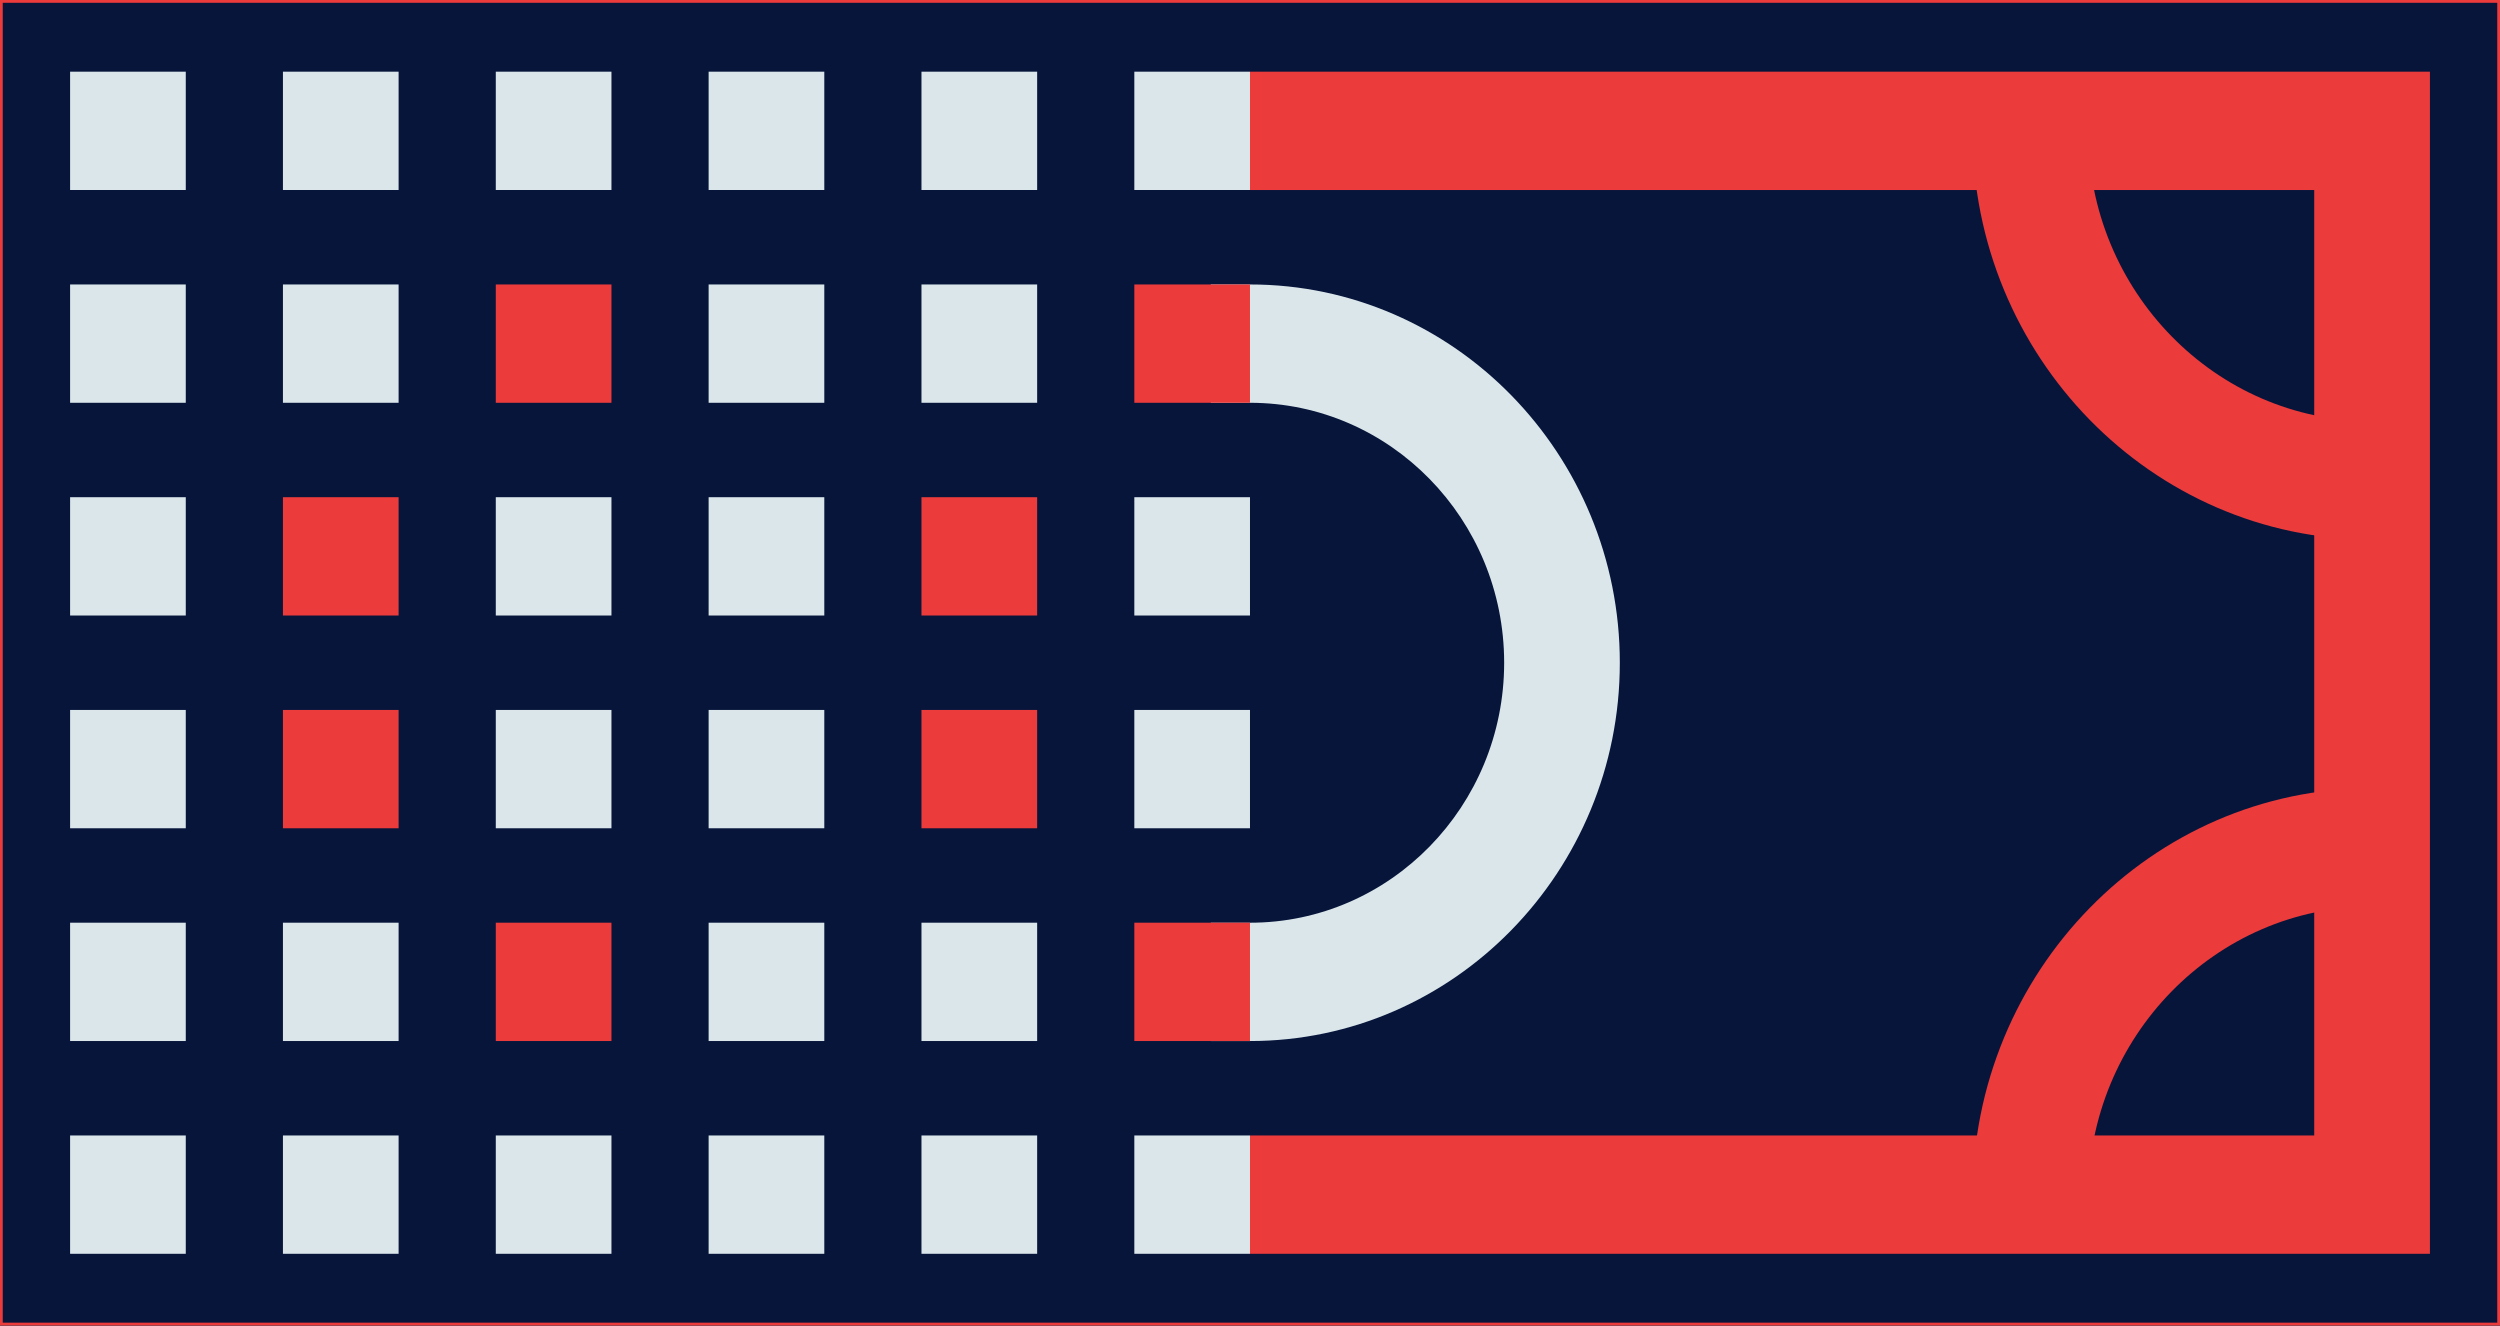 <svg width="149" height="79" viewBox="0 0 149 79" fill="none" xmlns="http://www.w3.org/2000/svg">
<rect width="149" height="79" fill="#1E1E1E"/>
<rect width="1440" height="1230" transform="translate(-808 -400)" fill="#07153B"/>
<rect x="-402.75" y="-243.75" width="954.5" height="430.5" rx="15.75" stroke="#DAE6EA" stroke-opacity="0.2" stroke-width="0.5"/>
<g clip-path="url(#clip0_0_1)">
<path d="M144.823 74.726H74.5V67.674H137.928V11.326H74.5V4.272H144.823V74.726Z" fill="#EC3B3B"/>
<path d="M149 79H0V0H149V79ZM0.164 78.832H148.836V0.168H0.164V78.832Z" fill="#EC3B3B"/>
<path d="M141.376 32.161C128.244 32.161 117.561 21.233 117.561 7.8H124.454C124.454 17.345 132.045 25.109 141.376 25.109V32.161Z" fill="#EC3B3B"/>
<path d="M124.454 71.336H117.561C117.561 57.903 128.244 46.975 141.376 46.975V54.026C132.045 54.026 124.454 61.791 124.454 71.336Z" fill="#EC3B3B"/>
<path d="M74.501 62.046H72.164V54.994H74.501C82.852 54.994 89.648 48.043 89.648 39.5C89.648 30.957 82.852 24.006 74.501 24.006H72.164V16.954H74.501C86.653 16.954 96.541 27.069 96.541 39.5C96.541 51.931 86.653 62.046 74.501 62.046Z" fill="#DAE6EA"/>
<path d="M11.072 4.272H4.178V11.324H11.072V4.272Z" fill="#DAE6EA"/>
<path d="M23.757 4.272H16.863V11.324H23.757V4.272Z" fill="#DAE6EA"/>
<path d="M36.443 4.272H29.549V11.324H36.443V4.272Z" fill="#DAE6EA"/>
<path d="M49.128 4.272H42.234V11.324H49.128V4.272Z" fill="#DAE6EA"/>
<path d="M61.814 4.272H54.92V11.324H61.814V4.272Z" fill="#DAE6EA"/>
<path d="M74.499 4.272H67.606V11.324H74.499V4.272Z" fill="#DAE6EA"/>
<path d="M11.072 16.954H4.178V24.006H11.072V16.954Z" fill="#DAE6EA"/>
<path d="M23.757 16.954H16.863V24.006H23.757V16.954Z" fill="#DAE6EA"/>
<path d="M36.443 16.954H29.549V24.006H36.443V16.954Z" fill="#EC3B3B"/>
<path d="M49.128 16.954H42.234V24.006H49.128V16.954Z" fill="#DAE6EA"/>
<path d="M61.814 16.954H54.92V24.006H61.814V16.954Z" fill="#DAE6EA"/>
<path d="M74.499 16.954H67.606V24.006H74.499V16.954Z" fill="#EC3B3B"/>
<path d="M11.072 29.633H4.178V36.685H11.072V29.633Z" fill="#DAE6EA"/>
<path d="M23.757 29.633H16.863V36.685H23.757V29.633Z" fill="#EC3B3B"/>
<path d="M36.443 29.633H29.549V36.685H36.443V29.633Z" fill="#DAE6EA"/>
<path d="M49.128 29.633H42.234V36.685H49.128V29.633Z" fill="#DAE6EA"/>
<path d="M61.814 29.633H54.92V36.685H61.814V29.633Z" fill="#EC3B3B"/>
<path d="M74.499 29.633H67.606V36.685H74.499V29.633Z" fill="#DAE6EA"/>
<path d="M11.072 42.313H4.178V49.365H11.072V42.313Z" fill="#DAE6EA"/>
<path d="M23.757 42.313H16.863V49.365H23.757V42.313Z" fill="#EC3B3B"/>
<path d="M36.443 42.313H29.549V49.365H36.443V42.313Z" fill="#DAE6EA"/>
<path d="M49.128 42.313H42.234V49.365H49.128V42.313Z" fill="#DAE6EA"/>
<path d="M61.814 42.313H54.92V49.365H61.814V42.313Z" fill="#EC3B3B"/>
<path d="M74.499 42.313H67.606V49.365H74.499V42.313Z" fill="#DAE6EA"/>
<path d="M11.072 54.993H4.178V62.045H11.072V54.993Z" fill="#DAE6EA"/>
<path d="M23.757 54.993H16.863V62.045H23.757V54.993Z" fill="#DAE6EA"/>
<path d="M36.443 54.993H29.549V62.045H36.443V54.993Z" fill="#EC3B3B"/>
<path d="M49.128 54.993H42.234V62.045H49.128V54.993Z" fill="#DAE6EA"/>
<path d="M61.814 54.993H54.92V62.045H61.814V54.993Z" fill="#DAE6EA"/>
<path d="M74.499 54.993H67.606V62.045H74.499V54.993Z" fill="#EC3B3B"/>
<path d="M11.072 67.674H4.178V74.726H11.072V67.674Z" fill="#DAE6EA"/>
<path d="M23.757 67.674H16.863V74.726H23.757V67.674Z" fill="#DAE6EA"/>
<path d="M36.443 67.674H29.549V74.726H36.443V67.674Z" fill="#DAE6EA"/>
<path d="M49.128 67.674H42.234V74.726H49.128V67.674Z" fill="#DAE6EA"/>
<path d="M61.814 67.674H54.92V74.726H61.814V67.674Z" fill="#DAE6EA"/>
<path d="M74.499 67.674H67.606V74.726H74.499V67.674Z" fill="#DAE6EA"/>
</g>
<defs>
<clipPath id="clip0_0_1">
<rect width="149" height="79" fill="white"/>
</clipPath>
</defs>
</svg>
